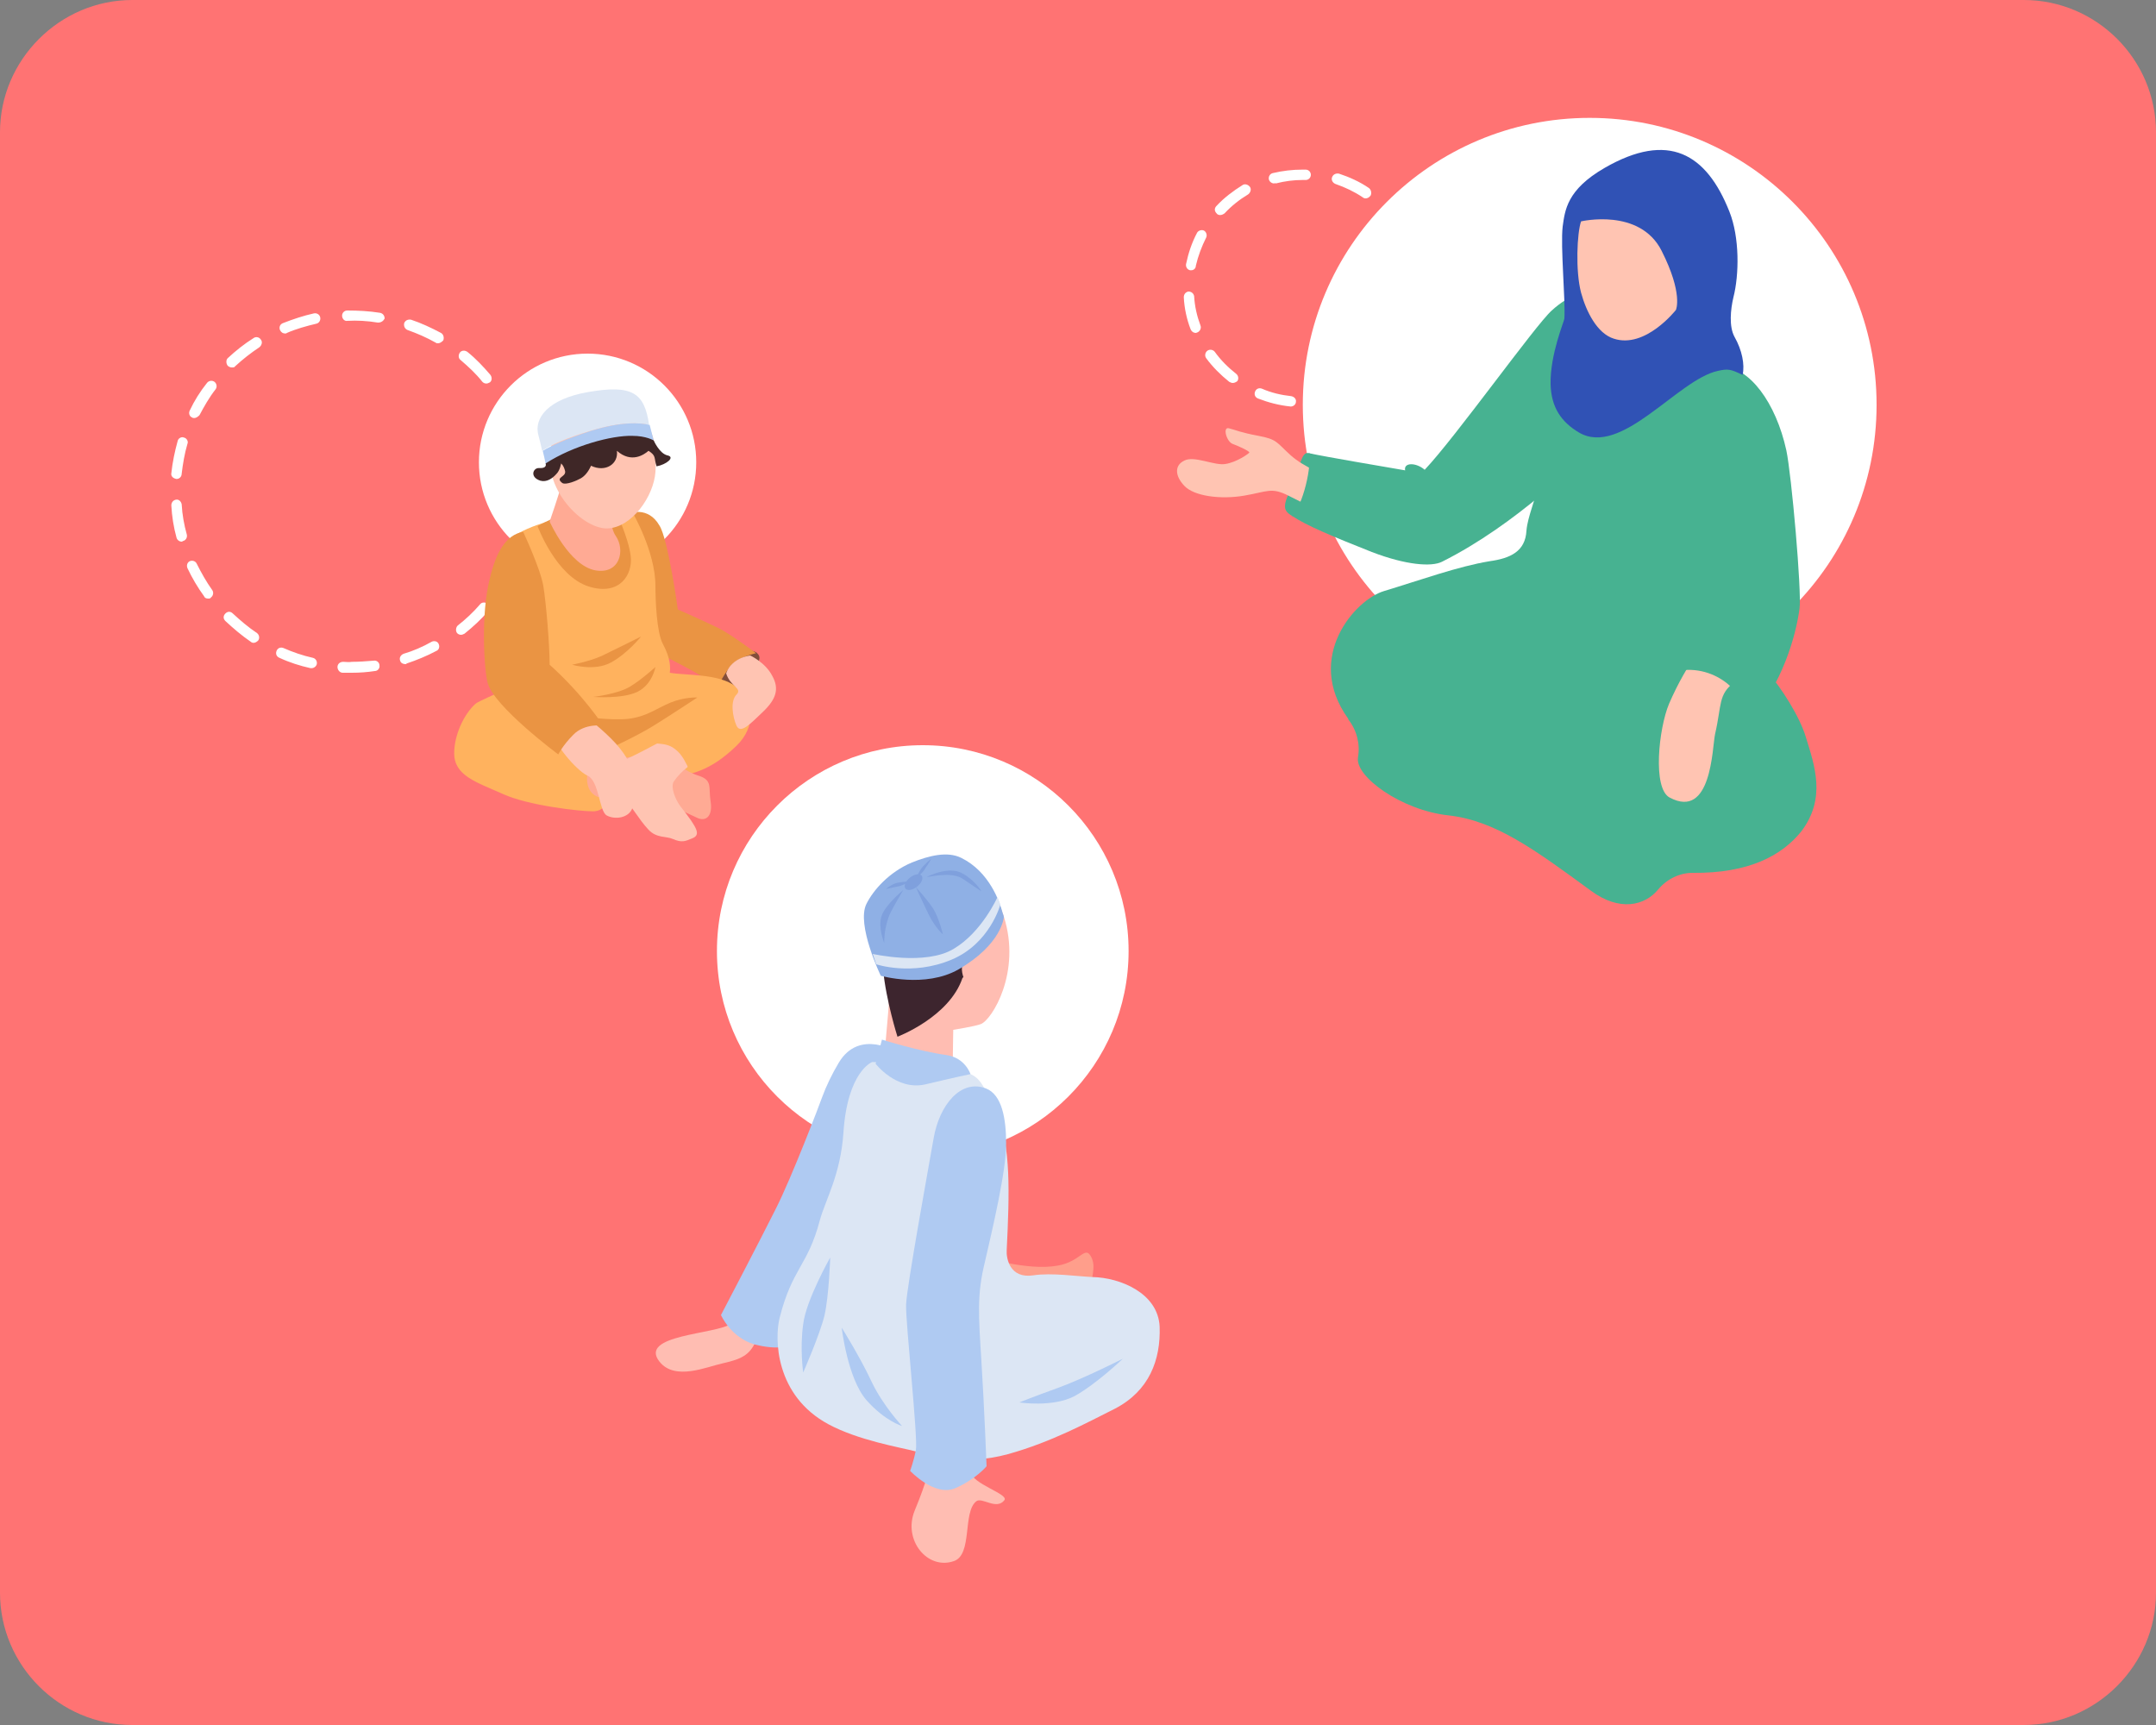 <?xml version="1.0" encoding="utf-8"?>
<!-- Generator: Adobe Illustrator 19.0.0, SVG Export Plug-In . SVG Version: 6.00 Build 0)  -->
<svg version="1.1" id="Layer_1" xmlns="http://www.w3.org/2000/svg" xmlns:xlink="http://www.w3.org/1999/xlink" x="0px" y="0px"
	 width="375px" height="300px" viewBox="0 0 375 300" enable-background="new 0 0 375 300" xml:space="preserve">
<rect x="0" y="0" width="375" height="300" fill="#808080" stroke="none"/>
<path id="XMLID_88_" fill="#FF7373" d="M352,300H23c-12.7,0-23-10.4-23-23V23C0,10.4,10.4,0,23,0h329c12.7,0,23,10.4,23,23v254
	C375,289.6,364.6,300,352,300z"/>
<circle id="XMLID_46_" fill="#FFFFFF" cx="276.5" cy="70.4" r="49.9"/>
<g id="XMLID_17_">
	<g id="XMLID_23_">
		<path id="XMLID_45_" fill="#47B291" d="M230.1,80.4c0,0-1.2-1.3-2.5-1.6c-1.3-0.3-1.5,2.6-2.9,5.8c-1.5,3.2-1.7,4.1,0,5.1
			c1.7,1,5.1-1.7,5.8-4.2C231.1,82.9,230.1,80.4,230.1,80.4z"/>
		<path id="XMLID_44_" fill="#FFC4B2" d="M231.1,82.9c0,0-4.3-1.6-6.7-3.8c-2.4-2.2-2.3-2.7-5.5-3.3c-3.2-0.6-3.9-1-5.1-1.3
			c-1.2-0.4-0.5,2.3,0.6,2.7c1.1,0.4,3,1.3,2.9,1.5c-0.1,0.2-2.2,1.7-4.2,2c-1.9,0.3-5.4-1.5-7.1-0.6c-1.7,0.8-1.7,2.6,0,4.4
			c1.7,1.8,6.3,2.4,10.4,1.7c4.1-0.7,4.7-1.5,7.7,0c2.9,1.5,5.4,2.6,5.4,2.6L231.1,82.9z"/>
		<path id="XMLID_43_" fill="#47B291" d="M277.6,51c-1.8-0.2-4.3-0.1-7.7,3c-2.9,2.6-16.7,22-22.1,27.7c-1.5-1.3-3.7-1.3-3.4,0.1
			c-4-0.7-13.6-2.3-16.8-3c0.7,1.9-1,9.3-2.9,10.9c2.5,1.7,7.1,3.6,13.9,6.3c6,2.3,10.4,2.6,12.2,1.7c13.2-6.6,24-17.8,24.3-18
			c0.3-0.2,10.4-20.9,10.5-20.9C285.7,58.7,277.6,51,277.6,51z"/>
		<g id="XMLID_39_">
			<path id="XMLID_42_" fill="#47B291" d="M284.2,52.5C284.2,52.5,284.2,52.5,284.2,52.5L284.2,52.5
				C284.2,52.5,284.2,52.5,284.2,52.5z"/>
			<path id="XMLID_41_" fill="#47B291" d="M284.2,52.5C284.2,52.5,284.2,52.5,284.2,52.5C284.2,52.5,284.2,52.5,284.2,52.5z"/>
			<path id="XMLID_40_" fill="#47B291" d="M284.2,52.5C284.2,52.4,284.2,52.4,284.2,52.5L284.2,52.5z"/>
		</g>
		<path id="XMLID_38_" fill="#47B291" d="M314.1,128.2c-1.1-3.7-4.4-8.7-6.4-11c-0.7-0.9-1.3-1.9-1.5-3c-0.7-2.9-1.7-5.5-2.6-7.4
			c0-0.1,0.1-0.1,0.1-0.1s1.8-17.6,1.2-26.5c-0.6-8.9-0.9-16.3-11.4-22.4c-4-2.3-6.3-3.6-7.5-4.4c-1.2-0.7-2.5-1.1-3.8-1.1
			c-1.9,0-4.6,0.3-6.3,1.9c-2.9,2.6-9.6,12-11.1,16.5c-1.4,4-0.2,6.8,1,8.5c1.2,1.6,1.8,3.5,1.6,5.5c-0.2,1.9-1.7,5.1-1.9,7.6
			c-0.2,3.6-2.8,4.8-6.4,5.3c-5.5,0.9-12.1,3.3-18.4,5.2c-5,1.5-13.9,11.5-6.2,22.2c0,0,0,0,0,0.1c1.5,1.9,2.1,4.3,1.7,6.6
			c0,0,0,0,0,0c-0.6,3.3,7.5,9.2,15.7,10.1c8.2,0.9,15.1,6,24.8,13.1c5,3.7,9.4,2.6,11.7-0.2c1.5-1.8,3.7-2.9,6-2.9
			c9.8,0.1,15.5-3,18.9-7.2C317.7,138.8,315.6,133.1,314.1,128.2z"/>
		<path id="XMLID_37_" fill="#47B291" d="M293.5,119.8c0,0-9.4,3.7-19.2,2.7c-9.9-1-23.7-10.4-23.7-10.4s7.6-1.2,14.5,0
			c5.5,1,15.3,4,24.3,3.5c5.2-0.3,8-1,8-1L293.5,119.8z"/>
		<path id="XMLID_36_" fill="#47B291" d="M278.6,57.4c0,0-2.6,2.8-2.8,4.6c-0.3,1.8,1.4,3.9,1.4,3.9s-1.9,3.2-3.3,6.5
			c-1.4,3.4-1.8,6.6-1.8,6.6l2.2,1.3c0,0,0.9-5,2.3-7.6c1.4-2.6,3.3-5.2,3.3-5.2s4.3,2.6,9.1,0c4.8-2.6,8.3-6.8,7.3-7.9
			c-1.9-2-4.4-3.7-7.3-4.5C286.1,54.4,278.6,57.4,278.6,57.4z"/>
		<path id="XMLID_35_" fill="#47B291" d="M271.2,145.6c0,0,9.7,3.2,16.2,3.3c6.5,0.1,17.1-2.6,17.1-2.6s-9.9-0.1-17.1-0.7
			C280.2,145,271.2,145.6,271.2,145.6z"/>
		<path id="XMLID_34_" fill="#47B291" d="M236.3,123.2c0,0,1.6,4.9,9,9.3c7.4,4.4,13.8,6.1,13.8,6.1s-7.1-4.9-12.3-7.7
			C241.6,128.1,236.3,123.2,236.3,123.2z"/>
		<path id="XMLID_33_" fill="#47B291" d="M267.4,139.8c0.6,0,9.6-2.7,16.7-2.6c7.1,0.1,17.4-0.3,17.4-0.3s-12,2.5-17.8,3.2
			S267.4,139.8,267.4,139.8z"/>
		<path id="XMLID_32_" fill="#47B291" d="M236.3,116.6c1.6,3.9,5.7,7.7,10.6,10.8c4.9,3.1,9.2,5.3,9.2,5.3s-4.9-4.6-10.3-9
			C240.4,119.4,236.3,116.6,236.3,116.6z"/>
		<g id="XMLID_27_">
			<g id="XMLID_30_">
				<path id="XMLID_31_" fill="#FF9F8C" d="M293.5,61.5c-0.5-0.8-1.1-2.3-1.2-3c-0.5-3.4,0.5-7.4,0.5-7.4l-11.5,2.4
					c0,0-0.4,2.9-3.6,8.2c0,1.5,0.8,3.6,4,4.1C287.7,66.8,293.5,61.5,293.5,61.5z"/>
			</g>
			<g id="XMLID_28_">
				<path id="XMLID_29_" fill="#FFC4B2" d="M276.6,35.2c-5,5.2-3,23.1,4.4,24.3c4.8,0.8,11.4-3.5,13.8-11.8
					C296.9,40.8,286.1,25.4,276.6,35.2z"/>
			</g>
		</g>
		<path id="XMLID_26_" fill="#47B291" d="M273.9,85.4c0,0,1.2,4.4,5.4,5.7c4.2,1.2,8.1-0.6,8.1-0.6s-5.6-0.4-8.1-1.7
			C276.8,87.6,276.6,85.9,273.9,85.4z"/>
		<path id="XMLID_25_" fill="#FFC4B2" d="M297.6,84.1c-0.5,1,2.6,19.8,2.5,22.6c-2.9,4.2-6.6,8.3-9.8,15.7
			c-1.8,4.3-2.9,14.7,0.1,16.3c7.3,3.9,7.4-8.6,7.9-11c1.2-5.2,0.5-6.9,3.4-9.1c7.6-5.6,10.6-14.4,10.3-20.2
			c-0.4-7.2-3.2-15.6-3.2-15.6L297.6,84.1z"/>
		<path id="XMLID_24_" fill="#47B291" d="M299.3,63.7c-5.8,1.7-6.7,9.9-6.3,17.8c0.1,2.9,2.7,10.6,3.5,12.2c1.9,3.9,2.9,9.3,2.9,9.3
			s-5.3,9.2-9,14c6.9-2.1,13.1,2.7,13.8,8.5c5.8-6.4,8.2-15,8.8-19.7c0.4-2.9-1.4-23.3-2.3-27.5C308.9,70.1,304.3,63.7,299.3,63.7z"
			/>
	</g>
	<path id="XMLID_20_" fill="#3052B5" d="M300.8,36.8c-4-10.1-10.6-14-21.7-7.6c-6.6,3.8-6.9,7.4-7.3,10.2c-0.4,3.5,0.5,12.7,0.3,16
		c0,0.4-2.5,6.2-2.4,11.4c0.1,4.1,1.9,6.6,4.9,8.4c7.4,4.4,17.2-9.2,24.2-10.7c1.8-0.4,2.2-0.3,4.3,0.7c0.4-1.8-0.1-4.3-1.4-6.6
		c-1-1.8-0.7-4.8-0.2-6.9C302.5,47.8,302.6,41.3,300.8,36.8z M291.5,53.9c0,0-5.3,6.8-10.8,5c-2.9-0.9-4.8-4.7-5.7-8
		c-1-3.8-0.7-10.4,0-12.4c0,0,10.2-2.4,14,5.1C292.8,51.1,291.5,53.9,291.5,53.9z"/>
	<path id="XMLID_19_" fill="#47B291" d="M265.5,98.3c0.1,0.4,2.2,7.3,10.9,10.2c8.7,2.9,12.1,1.9,12.1,1.9s-9.3-2.9-14.3-5.6
		C269.3,102.1,265.5,98.3,265.5,98.3z"/>
	<path id="XMLID_18_" fill="#47B291" d="M274,101.7c0.6,0,9,2.9,15.4,1.7c6.4-1.2,7.1-3.6,7.1-3.6s-6.4,1.7-12,1.9
		C278.9,101.8,274,101.7,274,101.7z"/>
</g>
<circle id="XMLID_90_" fill="#FFFFFF" cx="102.2" cy="80.4" r="18.9"/>
<g id="XMLID_91_">
	<path id="XMLID_92_" fill="#FFFFFF" d="M61.2,117c-0.6,0-1.1,0-1.6,0c-0.5,0-0.9-0.5-0.9-1c0-0.5,0.4-0.9,1-0.9c0.5,0,1,0.1,1.5,0
		c1.3,0,2.5-0.1,3.8-0.2c0.5-0.1,1,0.3,1,0.8c0.1,0.5-0.3,1-0.8,1C63.9,116.9,62.6,117,61.2,117z M54.2,116.2c-0.1,0-0.1,0-0.2,0
		c-1.8-0.4-3.7-1-5.4-1.8c-0.5-0.2-0.7-0.7-0.5-1.2c0.2-0.5,0.7-0.7,1.2-0.5c1.6,0.7,3.3,1.3,5.1,1.7c0.5,0.1,0.8,0.6,0.7,1.1
		C55,115.9,54.6,116.2,54.2,116.2z M70.5,115.5c-0.4,0-0.8-0.2-0.9-0.6c-0.2-0.5,0.1-1,0.6-1.2c1.7-0.5,3.3-1.2,4.9-2.1
		c0.4-0.2,1-0.1,1.2,0.4c0.2,0.4,0.1,1-0.4,1.2c-1.7,0.9-3.4,1.6-5.2,2.2C70.7,115.5,70.6,115.5,70.5,115.5z M44.1,111.8
		c-0.2,0-0.4-0.1-0.5-0.2c-1.6-1.1-3-2.3-4.4-3.6c-0.4-0.4-0.4-0.9,0-1.3c0.4-0.4,0.9-0.4,1.3,0c1.3,1.2,2.7,2.4,4.2,3.4
		c0.4,0.3,0.5,0.9,0.2,1.3C44.7,111.6,44.4,111.8,44.1,111.8z M80.2,110.4c-0.3,0-0.5-0.1-0.7-0.3c-0.3-0.4-0.2-1,0.1-1.3
		c1.4-1.1,2.7-2.3,3.9-3.7c0.3-0.4,0.9-0.4,1.3-0.1c0.4,0.3,0.4,0.9,0.1,1.3c-1.2,1.4-2.6,2.7-4.1,3.9
		C80.6,110.3,80.4,110.4,80.2,110.4z M36.2,104.1c-0.3,0-0.6-0.1-0.7-0.4c-1.1-1.5-2.1-3.2-2.9-4.9c-0.2-0.5,0-1,0.4-1.2
		c0.5-0.2,1,0,1.2,0.4c0.8,1.6,1.7,3.2,2.7,4.6c0.3,0.4,0.2,1-0.2,1.3C36.6,104.1,36.4,104.1,36.2,104.1z M87.4,102.1
		c-0.2,0-0.3,0-0.5-0.1c-0.4-0.3-0.6-0.8-0.3-1.3c0.9-1.5,1.7-3.1,2.3-4.8c0.2-0.5,0.7-0.7,1.2-0.5c0.5,0.2,0.7,0.7,0.5,1.2
		c-0.7,1.8-1.5,3.5-2.5,5.1C88,102,87.7,102.1,87.4,102.1z M31.6,94.2c-0.4,0-0.8-0.3-0.9-0.7c-0.5-1.8-0.8-3.7-0.9-5.6
		c0-0.5,0.3-0.9,0.8-1c0.5-0.1,0.9,0.3,1,0.8c0.1,1.8,0.4,3.5,0.9,5.3c0.1,0.5-0.2,1-0.7,1.1C31.7,94.2,31.6,94.2,31.6,94.2z
		 M91.3,91.9c-0.1,0-0.1,0-0.2,0c-0.5-0.1-0.8-0.6-0.7-1.1c0.3-1.7,0.5-3.5,0.5-5.3c0-1.6-0.1-3.1-0.4-4.7c-0.1-0.5,0.3-1,0.8-1.1
		c0.5-0.1,1,0.3,1.1,0.8c0.3,1.6,0.4,3.3,0.4,4.9c0,1.9-0.2,3.8-0.5,5.6C92.1,91.5,91.7,91.9,91.3,91.9z M30.7,83.3
		C30.7,83.3,30.7,83.3,30.7,83.3c-0.6-0.1-1-0.5-0.9-1c0.2-1.9,0.6-3.8,1.1-5.6c0.1-0.5,0.7-0.8,1.1-0.6c0.5,0.1,0.8,0.7,0.6,1.1
		c-0.5,1.7-0.8,3.5-1,5.2C31.6,82.9,31.2,83.3,30.7,83.3z M90.1,76.2c-0.4,0-0.7-0.2-0.9-0.6c-0.6-1.7-1.3-3.3-2.2-4.9
		c-0.3-0.4-0.1-1,0.3-1.3c0.4-0.2,1-0.1,1.3,0.3c0.9,1.6,1.7,3.4,2.4,5.2c0.2,0.5-0.1,1-0.6,1.2C90.3,76.2,90.2,76.2,90.1,76.2z
		 M33.8,72.7c-0.1,0-0.3,0-0.4-0.1c-0.5-0.2-0.6-0.8-0.4-1.2c0.8-1.7,1.8-3.3,3-4.8c0.3-0.4,0.9-0.5,1.3-0.2
		c0.4,0.3,0.5,0.9,0.2,1.3c-1.1,1.4-2,3-2.8,4.5C34.4,72.5,34.1,72.7,33.8,72.7z M84.6,66.7c-0.3,0-0.5-0.1-0.7-0.3
		c-1.1-1.4-2.4-2.6-3.8-3.8c-0.4-0.3-0.4-0.9-0.1-1.3c0.3-0.4,0.9-0.4,1.3-0.1c1.5,1.2,2.8,2.6,4,4c0.3,0.4,0.3,1-0.1,1.3
		C85,66.6,84.8,66.7,84.6,66.7z M40.3,63.9c-0.2,0-0.5-0.1-0.7-0.3c-0.3-0.4-0.3-1,0-1.3c1.4-1.3,2.9-2.5,4.5-3.5
		c0.4-0.3,1-0.2,1.3,0.3c0.3,0.4,0.1,1-0.3,1.3c-1.5,1-2.9,2.1-4.2,3.3C40.8,63.9,40.6,63.9,40.3,63.9z M76.2,59.7
		c-0.2,0-0.3,0-0.4-0.1c-1.6-0.9-3.2-1.6-4.9-2.2c-0.5-0.2-0.7-0.7-0.6-1.2c0.2-0.5,0.7-0.7,1.2-0.6c1.8,0.6,3.5,1.4,5.2,2.3
		c0.4,0.2,0.6,0.8,0.4,1.3C76.8,59.5,76.5,59.7,76.2,59.7z M49.6,58c-0.4,0-0.7-0.2-0.9-0.6c-0.2-0.5,0-1,0.5-1.2
		c1.8-0.7,3.6-1.3,5.4-1.7c0.5-0.1,1,0.2,1.1,0.7c0.1,0.5-0.2,1-0.7,1.1c-1.7,0.4-3.5,0.9-5.1,1.6C49.8,58,49.7,58,49.6,58z
		 M65.8,56.1c0,0-0.1,0-0.1,0c-1.8-0.3-3.6-0.4-5.3-0.3c-0.5,0.1-0.9-0.4-0.9-0.9c0-0.5,0.4-0.9,0.9-0.9c1.9,0,3.8,0.1,5.7,0.4
		c0.5,0.1,0.8,0.5,0.8,1C66.7,55.8,66.3,56.1,65.8,56.1z"/>
</g>
<g id="XMLID_89_">
	<path id="XMLID_87_" fill="#834E3A" d="M127.1,112.9c0,0,3.5-0.1,4.5,0.6c0.9,0.8,0.5,1.5-0.6,3c-1,1.5-4.2,4.3-5,3.8
		c-0.8-0.5-1,0.7-0.8-0.5C125.4,118.7,124.5,114.4,127.1,112.9z"/>
	<path id="XMLID_86_" fill="#EA9443" d="M109.3,89.3c0,0,3.7,5.5,3.6,8.6s0.6,8.3,0.7,9.7c0.4,3.1,0.9,5.5,1.2,6.1
		c2.3,1.2,5.5,2.8,7.2,3.9c1.8,1.1,3.1,1.4,3.1,1.4s0.8-1.8,2.2-3.4c1.1-1.3,4.2-2,4.2-2s-4.5-3.4-6.6-4.4c-3.1-1.5-7-3.2-7-3.2
		s-1.7-12.3-3.2-14.6C112.7,87.9,109.3,89.3,109.3,89.3z"/>
	<path id="XMLID_85_" fill="#FFB25E" d="M105.5,90l4.5-0.9c0,0,4,6.8,4,12.8c0,2.4,0.2,8.1,1.3,10.1c1.4,2.6,1.3,4.2,1.2,5
		c2.8,0.5,8.5,0.1,11.5,2.4c3.2,2.5,3.6,7,0,10.4c-1.7,1.6-4.8,4.4-9.5,5.1c-3.3,0.5-8.8-0.8-11.5,0c-1.6,0.5,0,6.2-3.9,6.2
		c-2.3,0-11.2-1-15.6-3c-4.7-2.1-8.5-3.2-8.5-7.1c0-3.2,1.7-6.8,3.7-8.6c0.4-0.4,3.6-1.7,6.4-3.1c-3.4-4.8-2.8-23.9-0.3-25.7
		c3.4-2.5,9.6-3.7,9.6-3.7H105.5z"/>
	<path id="XMLID_84_" fill="#EA9443" d="M100.3,124.5c0,0,6,0.9,9.1,0.5c3.1-0.4,4.8-1.8,7.2-2.8c2.4-1,4.7-0.9,4.7-0.9
		s-4.7,3.1-7.6,4.9c-2.9,1.8-7.5,3.9-7.5,3.9s-3.4-0.7-5.1-2.3C99.3,126.2,100.3,124.5,100.3,124.5z"/>
	<path id="XMLID_83_" fill="#EA9443" d="M107,88.7c0,0,2.3,4.7,2.7,8c0.4,3.2-1.9,7-7.3,5.3c-5.7-1.8-8.9-10.5-8.9-10.5
		s3.5-2,6.1-2.5C102.1,88.5,107,88.7,107,88.7z"/>
	<path id="XMLID_82_" fill="#FFAA94" d="M107,85.6c0,0-1.6,5.2,0.1,7.6c1.7,2.5,0.7,6.7-3.5,6c-4.6-0.8-8-8.5-8-8.5s1.7-4.9,2.2-6.9
		C98.2,81.9,107,85.6,107,85.6z"/>
	<path id="XMLID_101_" fill="#FFC4B2" d="M110.2,71.7c-3.4-2.2-11.4-2.7-14,4.7c-2.8,7.8,4.9,15.6,9.4,15.5c4.3-0.1,8.1-5.6,8.4-9.8
		C114.4,75.7,112.9,73.5,110.2,71.7z"/>
	<g id="XMLID_98_">
		<path id="XMLID_80_" fill="#DCE6F4" d="M102.8,74.9c-4.4,1.3-7,2.5-8.5,3.5c-0.2-0.9-0.4-1.8-0.6-2.5c-1-3.2,1.7-6.5,8.5-7.7
			c7.9-1.4,9.9,0.2,10.7,5.7c0,0,0,0,0,0C111.2,73.5,108.1,73.3,102.8,74.9z"/>
		<path id="XMLID_79_" fill="#AFCAF2" d="M104.8,77.4l-9.7,4.2c0,0-0.3-1.6-0.7-3.2c1.5-0.9,4.1-2.1,8.5-3.5c5.2-1.6,8.4-1.4,10.1-1
			c0.4,1.6,0.7,2.7,0.7,2.7L104.8,77.4z"/>
	</g>
	<path id="XMLID_78_" fill="#3F2727" d="M93.7,81.4c1.6,0.1,1.2-0.8,1.2-0.8c4.8-3.1,11.5-4.9,15.1-4.8c2.4,0,3.7,0.8,3.7,0.8
		s1,2.3,2.4,2.6c1.4,0.3-0.2,1.6-1.9,1.9c-0.5-1.5,0-1.8-1.4-2.7c-0.8,0.7-3,2.2-5.5,0c0.3,2.3-2,3.8-4.5,2.6
		c-0.5,1.1-1.1,1.8-1.8,2.2c-0.7,0.4-2.6,1.2-3.2,0.8c-1.3-1,0.6-1,0.5-2c-0.2-1-0.7-1.4-0.7-1.4s-0.2,1.2-0.8,1.8
		c-0.7,0.8-1.7,1.5-2.8,1.2C92.1,83,92.7,81.4,93.7,81.4z"/>
	<path id="XMLID_77_" fill="#FFAA94" d="M114.8,131.4c2.9,1.2,4.2,2.7,6.7,3.5c2.5,0.8,1.7,2,2.1,4.5c0.4,2.5-0.8,3.6-2.4,2.8
		c-1.6-0.8-6-2.7-9.2-3.6c-3.2-0.9-6,0.1-8,0c-3.4-1.4-1.2-6.5-1.2-6.5s4,0,6.5-0.4C112.4,131.2,113.6,130.9,114.8,131.4z"/>
	<path id="XMLID_76_" fill="#FFC4B2" d="M109,132c1.7-0.8,3.6-1.8,5.3-2.7c1.1,0.1,2.1,0.2,3,0.9c1,0.7,1.6,1.7,2.1,2.7
		c0.1,0.2,0.2,0.3,0.2,0.5c-0.9,0.7-1.7,1.5-2.4,2.5c-0.6,0.9,0.2,3.1,1.2,4.4c3,3.8,3.5,4.9,2,5.5c-1.2,0.5-1.8,0.8-3.4,0.1
		c-1.1-0.5-2.8-0.1-4.2-1.6c-1.7-1.8-3.1-4.4-4-5.1C106.1,137.2,104.4,134.2,109,132z"/>
	<path id="XMLID_75_" fill="#FFC4B2" d="M102.3,125c0,0,2.5,1.8,4.8,4.3c2.2,2.5,2.5,3.7,3.1,5.4c0.5,1.7,0.5,4-0.2,5.8
		c-0.6,1.8-3.1,2.1-4.5,1.3c-1.3-0.8-1.3-6-3.3-6.9c-2-0.9-6.2-6-5.7-7.2S102.3,125,102.3,125z"/>
	<path id="XMLID_74_" fill="#EA9443" d="M91,92.5c0,0,3,6.4,3.5,9.4c0.5,3,1.1,10.3,1.1,13.7c6,5.4,9.3,10.6,9.3,10.6
		c0.1,0-3.2-0.5-5.2,1.6c-1.8,1.8-2.6,3.4-2.6,3.4s-11.3-8.4-12.3-12.5c-0.6-2.4-1.2-11.9,0.4-18.1C86.2,96.3,87.9,93,91,92.5z"/>
	<path id="XMLID_73_" fill="#FFC4B2" d="M130.5,114c0,0,2.6,1.2,3.8,3.5c1.3,2.3,0.7,4.1-1.6,6.3c-2.3,2.2-3.9,3.9-4.6,2.4
		c-0.7-1.6-1.1-4.3,0-5.4c1.1-1.1-1.1-1.4-1.8-3.7C127.3,114.3,130.5,114,130.5,114z"/>
	<path id="XMLID_72_" fill="#EA9443" d="M111.5,110.7c0,0-2.3,2.9-5.2,4.5c-2.9,1.6-6.8,0.4-6.8,0.4s2.8-0.5,5.1-1.5
		C106.9,113,111.5,110.7,111.5,110.7z"/>
	<path id="XMLID_1_" fill="#EA9443" d="M114,116c0,0-0.5,3-3.1,4.3c-2.6,1.3-7.7,0.9-7.7,0.9s4.3-0.5,6.4-1.8
		C111.6,118.2,114,116,114,116z"/>
</g>
<circle id="XMLID_3_" fill="#FFFFFF" cx="160.5" cy="165.4" r="35.8"/>
<g id="XMLID_4_">
	<path id="XMLID_5_" fill="#FFFFFF" d="M224.5,70.7C224.5,70.7,224.4,70.7,224.5,70.7c-2-0.2-3.9-0.7-5.7-1.4
		c-0.5-0.2-0.7-0.7-0.5-1.2c0.2-0.5,0.7-0.7,1.2-0.5c1.6,0.7,3.3,1.1,5.1,1.3c0.5,0.1,0.9,0.5,0.8,1C225.4,70.3,225,70.7,224.5,70.7
		z M230,70.5c-0.4,0-0.8-0.3-0.9-0.8c-0.1-0.5,0.2-1,0.7-1.1c1.7-0.3,3.4-0.9,5-1.6c0.5-0.2,1,0,1.2,0.4c0.2,0.5,0,1-0.4,1.2
		c-1.7,0.8-3.6,1.5-5.5,1.8C230.1,70.5,230.1,70.5,230,70.5z M214.4,66.6c-0.2,0-0.4-0.1-0.6-0.2c-1.5-1.2-2.9-2.6-4-4.1
		c-0.3-0.4-0.2-1,0.2-1.3c0.4-0.3,1-0.2,1.3,0.2c1,1.4,2.3,2.7,3.7,3.8c0.4,0.3,0.5,0.9,0.2,1.3C214.9,66.5,214.7,66.6,214.4,66.6z
		 M239.8,65.7c-0.3,0-0.5-0.1-0.7-0.3c-0.3-0.4-0.3-1,0.1-1.3c1.3-1.2,2.4-2.5,3.4-4c0.3-0.4,0.8-0.6,1.3-0.3
		c0.4,0.3,0.6,0.8,0.3,1.3c-1,1.6-2.3,3.1-3.7,4.4C240.2,65.6,240,65.7,239.8,65.7z M208,57.9c-0.4,0-0.7-0.2-0.9-0.6
		c-0.7-1.8-1.1-3.7-1.2-5.6c0-0.5,0.3-0.9,0.8-1c0.5,0,0.9,0.3,1,0.8c0.1,1.8,0.5,3.5,1.1,5.1c0.2,0.5-0.1,1-0.5,1.2
		C208.2,57.8,208.1,57.9,208,57.9z M245.6,56.5c-0.1,0-0.2,0-0.3,0c-0.5-0.1-0.8-0.6-0.6-1.1c0.5-1.7,0.7-3.4,0.7-5.2
		c0-0.9-0.1-1.9-0.2-2.8c-0.1-0.5,0.3-1,0.8-1c0.5-0.1,1,0.3,1,0.8c0.2,1,0.2,2,0.2,3.1c0,1.9-0.3,3.9-0.8,5.7
		C246.3,56.2,246,56.5,245.6,56.5z M207.2,47c-0.1,0-0.1,0-0.2,0c-0.5-0.1-0.8-0.6-0.7-1.1c0.4-1.9,1-3.7,1.9-5.4
		c0.2-0.4,0.8-0.6,1.2-0.4c0.4,0.2,0.6,0.8,0.4,1.2c-0.8,1.6-1.4,3.2-1.8,4.9C208,46.7,207.6,47,207.2,47z M244.5,42.8
		c-0.3,0-0.7-0.2-0.8-0.5c-0.7-1.6-1.7-3.1-2.8-4.4c-0.3-0.4-0.3-1,0.1-1.3c0.4-0.3,1-0.3,1.3,0.1c1.3,1.5,2.3,3.1,3.1,4.9
		c0.2,0.5,0,1-0.5,1.2C244.8,42.8,244.7,42.8,244.5,42.8z M212.2,37.4c-0.2,0-0.5-0.1-0.6-0.3c-0.4-0.4-0.4-0.9,0-1.3
		c1.3-1.4,2.9-2.6,4.5-3.6c0.4-0.3,1-0.1,1.3,0.3c0.3,0.4,0.1,1-0.3,1.3c-1.5,0.9-2.9,2-4.1,3.3C212.7,37.3,212.5,37.4,212.2,37.4z
		 M237.5,34.5c-0.2,0-0.4-0.1-0.5-0.2c-1.5-1-3-1.7-4.7-2.3c-0.5-0.2-0.8-0.7-0.6-1.2c0.2-0.5,0.7-0.7,1.2-0.6
		c1.8,0.6,3.6,1.4,5.2,2.5c0.4,0.3,0.5,0.9,0.3,1.3C238.1,34.4,237.8,34.5,237.5,34.5z M221.6,31.9c-0.4,0-0.8-0.3-0.9-0.7
		c-0.1-0.5,0.2-1,0.7-1.1c1.7-0.4,3.4-0.6,5.1-0.6c0,0,0,0,0,0l0.6,0c0.5,0,0.9,0.4,0.9,0.9c0,0.5-0.4,0.9-0.9,0.9l-0.5,0
		c0,0,0,0,0,0c-1.6,0-3.1,0.2-4.7,0.6C221.8,31.8,221.7,31.9,221.6,31.9z"/>
</g>
<g id="XMLID_47_">
	<path id="XMLID_71_" fill="#FF9E8B" d="M170.6,218.5c0,0,8.1,2.6,13.4,1.6c4-0.7,4.7-3.6,5.8-1.5c0.9,1.8,0,3.3-0.2,6.5
		c-0.2,2.6-4.5,1.3-5.5,2.5c-1,1.2-16.7-0.4-18.2-2C164.4,223.8,170.6,218.5,170.6,218.5z"/>
	<path id="XMLID_70_" fill="#FFBDB2" d="M183.8,244.5c0,0,11.6-1.6,13.7-7.5c2.2-6.2,0.4-14.4-7.8-13.8c-8.6,0.6-20.7-0.9-20.7-0.9
		s-7.9,14.3-5.7,17.6C165.5,243.3,183.8,244.5,183.8,244.5z"/>
	<path id="XMLID_69_" fill="#DCD5C6" d="M144,209.8c6-1.9,10.1,2.3,10.1,2.3l20.6,16.2l14.7-2.4c0,0,2.2-0.1,4.8,4.8
		c2.7,5.3-0.3,10.3-0.3,10.3s-11.5,9.1-25.7,9c-12.5,0-20.3-3.2-24.4-9.2c0,0,0,0,0,0C137,231.5,138,211.7,144,209.8z"/>
	<path id="XMLID_68_" fill="#FFBDB2" d="M142.4,196.2c0,0-8.4,18.4-9.7,21.3c-1.3,2.9-4.6,12.1-5.5,12.7c-2.7,1.9-16.2,1.9-12.5,6.6
		c2.7,3.4,8.2,0.9,11,0.3c3.6-0.8,4.9-1.6,6-4.4c0.2-0.6,2.8-3.9,5.5-8.1c3.1-4.9,6.3-10.9,7-12.3c1.3-2.8,2.7-9.5,3.1-9.8
		C147.6,202.2,142.4,196.2,142.4,196.2z"/>
	<path id="XMLID_67_" fill="#AFCAF2" d="M156.1,183c0,0-6.6-4.2-10.2,1.8c-1.2,2-2.2,4.1-2.9,6c-0.3,0.9-5.3,14-8.1,19.5
		c-2.8,5.6-9.5,18.4-9.5,18.4s1.7,3.9,5.8,5.1c4.2,1.1,6.2,0.2,6.2,0.2L156.1,183z"/>
	<path id="XMLID_66_" fill="#FFBDB2" d="M174.6,159.4c-3.3-10-4.8-3.4-6.1-4.3c-3.4-2.5-10-2-13.1,4c-1.7,3.3-0.3,10.4-0.9,16.8
		c-0.2,2-0.7,8.3-0.7,8.3s-0.3-0.8,4,1.2c4.3,2,7.9,0.2,7.9,0.2l0.1-6.5c0,0,3.8-0.6,4.8-1C172.5,177.4,177.7,169.1,174.6,159.4z"/>
	<path id="XMLID_65_" fill="#DCE6F4" d="M190.1,222.1c-2.6-0.1-7.2-0.8-10.4-0.3c-4.1,0.6-4.7-3-4.6-4.4c0.5-10,0.7-18.1-1.6-23.3
		c-3.1-7.1-3.3-6.8-6.5-8c-3.3-1.3-15.3-1.4-15.3-1.4s-4.3,1.6-5,12.3c-0.5,7.3-3.1,11.6-4.1,15.2c-2.1,8-4.8,8.3-7,17
		c-0.9,3.6-0.8,13.5,8.5,18.5c5.2,2.8,12.4,4,15.1,4.7c2.7,0.7,8.4,2.6,16.1,0.5c7.6-2.1,14-5.6,18.6-7.9c6-3.1,8-8.5,7.8-14.3
		C201.4,224.8,194.7,222.2,190.1,222.1z"/>
	<path id="XMLID_64_" fill="#AFCAF2" d="M152.3,185c0,0,3.6,4.7,8.6,3.6c5-1.2,7.9-1.8,7.9-1.8s-0.9-2.8-4.1-3.3
		c-5-0.7-11.3-2.7-11.3-2.7L152.3,185z"/>
	<path id="XMLID_63_" fill="#FFBDB2" d="M173.4,203.7c0,0-5.1,19.9-4.9,24.8c0.3,7.1-0.1,23.3,0.3,27.4c0.2,2.2,6.7,3.9,5.9,5
		c-1.4,1.8-3.9-0.6-4.9,0.2c-2.4,1.9-0.6,9.3-3.9,10.4c-4.6,1.6-8.9-3.7-6.8-8.8c2.1-5.1,2.7-7.5,2.8-9.8c0.1-3.1-3.3-20.9-2.6-30
		c0.6-9.1,4.3-21.7,4.3-21.7L173.4,203.7z"/>
	<path id="XMLID_62_" fill="#AFCAF2" d="M175,198.9c0-4.3-0.7-8.5-3.5-9.6c-4.4-1.7-8.1,2.9-9.1,8.6c-0.8,4.6-4.7,25.9-4.8,29
		c-0.1,3.1,2.1,23.3,1.7,25.3c-0.4,2-1,3.6-1,3.6s4.3,4.6,7.9,3c3.6-1.6,5.4-3.8,5.4-3.8s-0.4-10.3-0.9-18.3
		c-0.5-8-0.8-11.5,0.6-17.2C172.6,213.8,175,203.8,175,198.9z"/>
	<path id="XMLID_61_" fill="#AFCAF2" d="M177.3,243.9c0,0,5.8,0.9,9.6-1.1c3.8-2.1,8.4-6.5,8.4-6.5s-6.5,3.3-11.1,5
		C179.5,243,177.3,243.9,177.3,243.9z"/>
	<path id="XMLID_60_" fill="#AFCAF2" d="M144.4,218.7c0,0-4.2,7.4-4.7,11.6c-0.6,4.2,0,8.4,0,8.4s2.9-6.6,3.7-9.9
		C144.2,225.3,144.4,218.7,144.4,218.7z"/>
	<path id="XMLID_59_" fill="#AFCAF2" d="M146.4,230.9c0,0,1,8.8,4.3,12.6c3.3,3.7,6.2,4.5,6.2,4.5s-3.3-3.5-5.3-7.7
		C149.6,236,146.4,230.9,146.4,230.9z"/>
	<path id="XMLID_58_" fill="#3D252E" d="M173.2,156.5l0.2,3.3c0,0-1.7,6.1-6,10.3c-2.3,6.8-11.3,10.2-11.3,10.2s-2-6.3-2.5-11.7
		c-0.3-3.2-1-4.4-0.6-7.8c0.8-7.6,5.4-9.6,11.9-9.7C171.4,151,173.2,156.5,173.2,156.5z"/>
	<path id="XMLID_57_" fill="#FFBDB2" d="M172.4,166.2c0,0-2.4-2.8-4.6,0.6c-1.6,2.5,1.2,5.5,1.2,5.5L172.4,166.2z"/>
	<g id="XMLID_48_">
		<path id="XMLID_56_" fill="#8FB0E5" d="M153.2,169.7c0,0,7.7,2.2,13.5-1.1c7.6-4.4,7.9-9.1,7.9-9.1s0-0.2-0.2-0.7
			c-0.5-1.9-2.3-7.2-7.2-9.6c-2.4-1.2-5.6-0.4-8.6,0.8c-4,1.7-6.7,4.8-7.9,7.2C148.9,160.8,153.2,169.7,153.2,169.7z"/>
		<path id="XMLID_55_" fill="#DCE6F4" d="M152.4,167.7c0,0,6.2,2.1,13.1-0.8c6.7-2.8,8.5-9.6,8.5-9.6l-0.5-1.3c0,0-2.7,6.1-7.6,9
			c-4.9,3-14.1,0.9-14.1,0.9L152.4,167.7z"/>
		<path id="XMLID_54_" fill="#7FA0DD" d="M157.1,154.8c0,0-3.2,2.6-3.8,4.6c-0.6,2,0.5,4.6,0.5,4.6s-0.1-2.8,1.1-5.3
			C155.5,157.5,157.1,154.8,157.1,154.8z"/>
		<path id="XMLID_53_" fill="#7FA0DD" d="M159.3,154.3c0,0,1,2.2,2.2,4.7c1.2,2.4,2.5,3.5,2.5,3.5s-0.6-2.7-1.7-4.5
			C161.1,156.2,159.3,154.3,159.3,154.3z"/>
		<path id="XMLID_52_" fill="#7FA0DD" d="M161.2,152.5c0.2,0.1,4.2-1,6.2,0.3c1.9,1.3,3.3,2.2,3.3,2.2s-1.1-1.9-3.3-3.1
			C165,150.5,161.2,152.5,161.2,152.5z"/>
		<path id="XMLID_51_" fill="#7FA0DD" d="M162,149.3c0,0-1.4,1.2-1.8,1.8c-0.4,0.6-0.8,1.5-0.8,1.5s1.2-0.8,1.6-1.7
			C161.6,150.1,162,149.3,162,149.3z"/>
		<path id="XMLID_50_" fill="#7FA0DD" d="M158.3,153.3c0,0-1.3,0-2.5,0.3c-0.9,0.3-1.7,1-1.7,1s0.9-0.2,1.9-0.4
			C156.9,154.1,158.3,153.3,158.3,153.3z"/>
		
			<ellipse id="XMLID_49_" transform="matrix(0.783 -0.622 0.622 0.783 -60.876 132.211)" fill="#7FA0DD" cx="158.9" cy="153.3" rx="1.8" ry="1"/>
	</g>
</g>
</svg>

